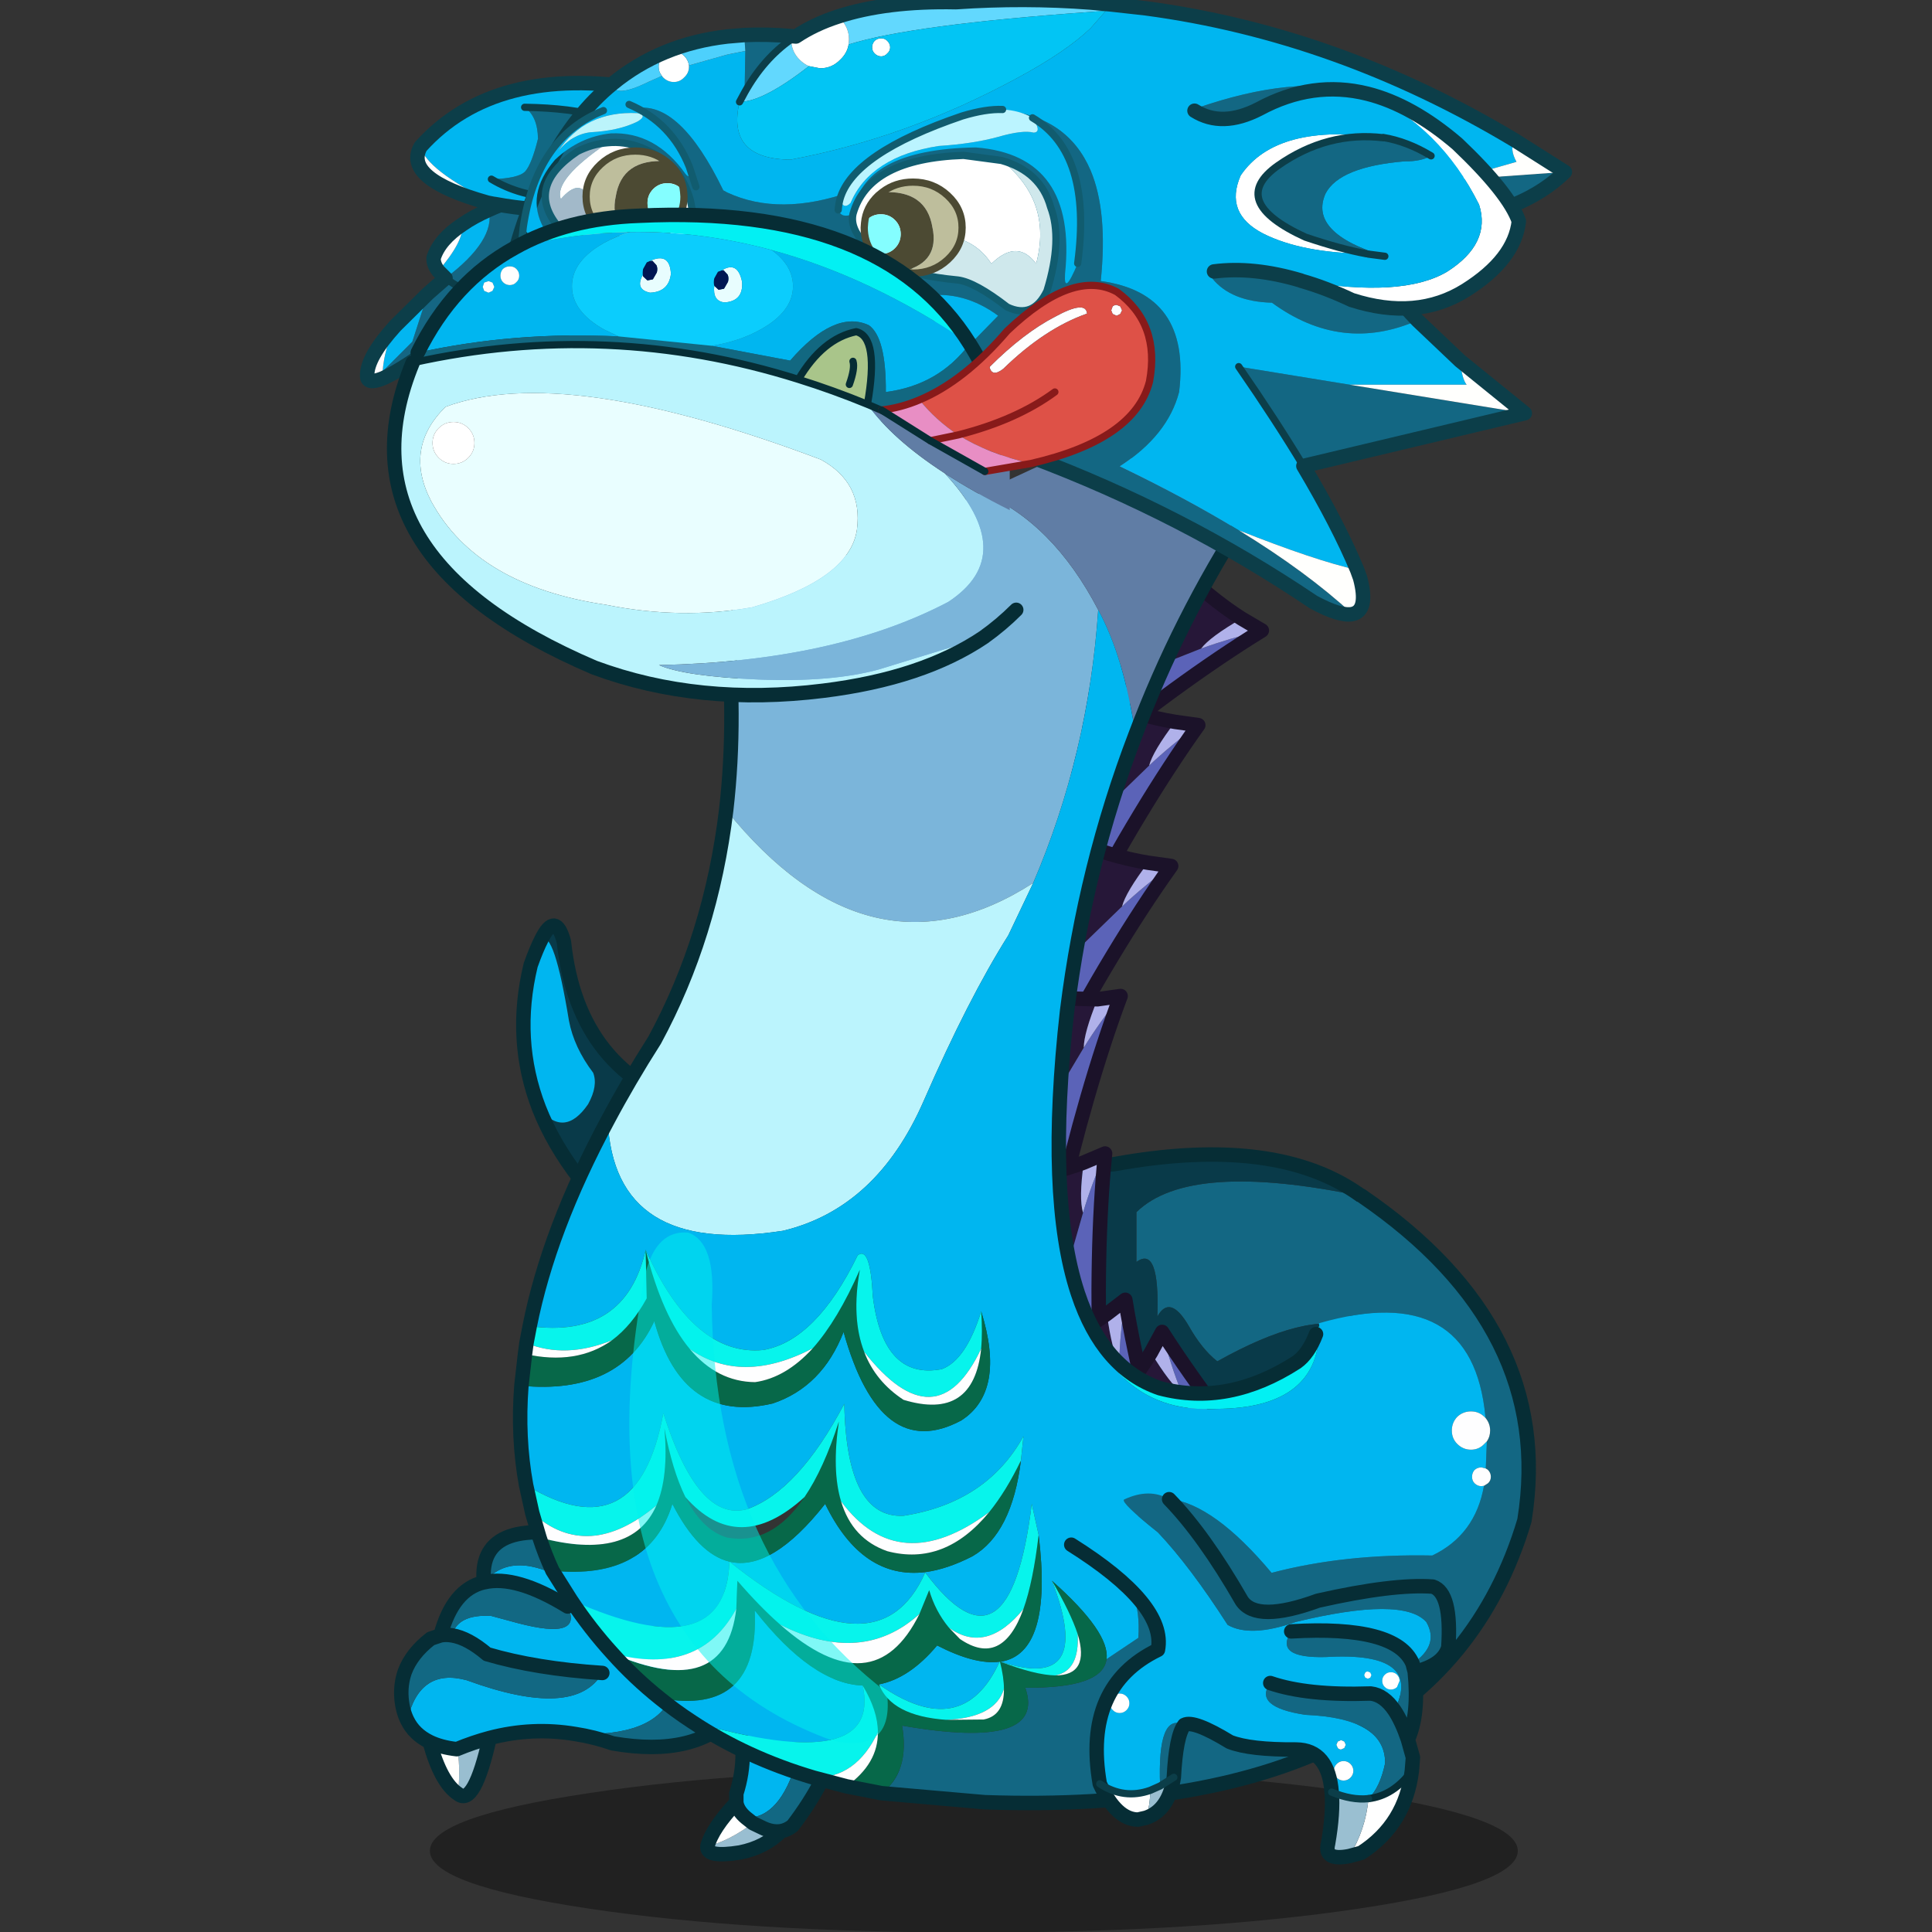 <svg xmlns:ffdec="https://www.free-decompiler.com/flash" xmlns:xlink="http://www.w3.org/1999/xlink" ffdec:objectType="frame" height="90" width="90" xmlns="http://www.w3.org/2000/svg"><rect width="100%" height="100%" fill="#333333" stroke="none"/><use ffdec:characterId="17" height="185.55" transform="matrix(.487 0 0 .487 11.235 -.34)" width="127.35" xlink:href="#a"/><use ffdec:characterId="18" height="46.2" transform="scale(2.279 1.948)" width="39.5" xlink:href="#b"/><defs><g id="a" transform="translate(12.05 .7)"><use ffdec:characterId="1" height="22.65" transform="translate(6 169.2) scale(.691)" width="150.6" xlink:href="#c"/><use ffdec:characterId="2" height="71.2" transform="translate(14.259 87.859) scale(.691)" width="120.45" xlink:href="#d"/><use ffdec:characterId="3" height="46.6" transform="translate(2.559 145.859) scale(.691)" width="63.15" xlink:href="#e"/><use ffdec:characterId="4" height="189.65" transform="translate(13.959 42.1) scale(.691)" width="141.6" xlink:href="#f"/><use ffdec:characterId="5" height="51.55" transform="translate(66.659 142.712) scale(.691)" width="54.3" xlink:href="#g"/><use ffdec:characterId="6" height="87.05" transform="translate(-.691 -.691) scale(.691)" width="167.8" xlink:href="#h"/><use ffdec:characterId="8" height="32.35" transform="translate(77.55 7.859) scale(.691)" width="48.2" xlink:href="#i"/><use ffdec:characterId="9" height="29.55" transform="translate(14.31 9.644) scale(.691)" width="78.55" xlink:href="#j"/><use ffdec:characterId="10" height="68.45" transform="translate(1.901 19.876) scale(.691)" width="88.1" xlink:href="#k"/><use ffdec:characterId="12" height="26.75" transform="translate(48.854 26.954) scale(.691)" width="38.4" xlink:href="#l"/></g><g id="d"><path d="M114.75 55.65q-6.2-2.35-18.7 4.65-2.15-1.7-3.95-4.9-2.6-4.45-4.35-1.3.35-9.95-2.9-7.55v-6.9q7.35-7.2 31.2-2.2l2.4 2q-.5 9.75-3.7 16.2" fill="#136783" fill-rule="evenodd" transform="translate(1 1)"/><path d="M116.05 37.45q-23.85-5-31.2 2.2v6.9q3.25-2.4 2.9 7.55 1.75-3.15 4.35 1.3 1.8 3.2 3.95 4.9 12.5-7 18.7-4.65-4.35 8.8-13.75 11.4-44.8 9.5-84.2-22.85-10.75-9-14.65-18.95 3.5 4.25 6.8-.55 1.4-2.55.7-4.35-2.65-3.5-3.35-7.2Q4.25.6 2.5 1.85q1.95-3.9 3.1.35 1.95 18.35 18.5 23.1 31.8 9.85 57.7 7.7 22.55-4.1 34.25 4.45" fill="#093a49" fill-rule="evenodd" transform="translate(1 1)"/><path d="M2.5 1.85Q4.25.6 6.3 13.15q.7 3.7 3.35 7.2.7 1.8-.7 4.35-3.3 4.8-6.8.55Q-1.5 15.8 1 5.45q.8-2.25 1.5-3.6" fill="#00b6f0" fill-rule="evenodd" transform="translate(1 1)"/><path d="M115.75 56.65q3.2-6.45 3.7-16.2l-2.4-2Q105.35 29.9 82.8 34q-25.9 2.15-57.7-7.7Q8.55 21.55 6.6 3.2q-1.15-4.25-3.1-.35Q2.8 4.2 2 6.45-.5 16.8 3.15 26.25 7.05 36.2 17.8 45.2 57.2 77.55 102 68.05q9.4-2.6 13.75-11.4z" fill="none" stroke="#062d35" stroke-linecap="round" stroke-linejoin="round" stroke-width="2"/></g><g id="e"><path d="M7.05 14.3q.75-2.95 5.4-2.7l3.7 1q9.15 2.4 6.9-2.3Q15.9 5.9 11.5 6.95q3.9-4.7 11.8 0 15.85 3.9 14.1 15.75-2.25 5.65-13.3 5.25-5.95-1-11.85.55-2.25.6-4.55 1.55-2.2-.25-3.75-1-2.15-1.05-3.1-3 1.7-7.3 8.2-5.55 15.05 5.5 18.8-1-9.15-.6-15.95-2.6-2.65-2.25-4.85-2.6M46.3 25.15q7.2-2.35 8.5 6.45-2.35 8.05-7.05 7.95-1.15-.95-1.35-2.1V36.2q1.8-5.65-.1-11.05" fill="#00b6f0" fill-rule="evenodd" transform="translate(1 1)"/><path d="M11.45 6.95h.05-.05q-.9-9.9 16.1-5.65Q42.3 3.6 60.2 17.5q3.5 10.65-6 23.15-.75.6-1.6.75-1.25.2-2.65-.5l-1.25-.6-.95-.75q4.7.1 7.05-7.95-1.3-8.8-8.5-6.45-5.45 6.1-17 4.1-2.6-.9-5.2-1.3 11.05.4 13.3-5.25 1.75-11.85-14.1-15.75-7.9-4.7-11.8 0 4.4-1.05 11.55 3.35 2.25 4.7-6.9 2.3l-3.7-1q-4.65-.25-5.4 2.7-.85-.15-1.6 0 .75-.15 1.6 0 2.2.35 4.85 2.6 6.8 2 15.95 2.6-3.75 6.5-18.8 1-6.5-1.75-8.2 5.55Q.2 24.75.05 23q-.15-1.9.45-3.65.95-2.55 3.6-4.6l1.35-.45q1.7-6.35 6-7.35" fill="#126883" fill-rule="evenodd" transform="translate(1 1)"/><path d="m48.7 40.3 1.25.6q1.4.7 2.65.5-2.2 2.25-5.7 2.95-4.7.75-4.5-.85 3-.75 6.3-3.2" fill="#99bed1" fill-rule="evenodd" transform="translate(1 1)"/><path d="m47.75 39.55.95.75q-3.3 2.45-6.3 3.2.65-2.5 4-6.05.2 1.15 1.35 2.1" fill="#fff" fill-rule="evenodd" transform="translate(1 1)"/><path d="M7.9 36.25q.35-4.45-.2-6.2 2.3-.95 4.55-1.55-2.15 9.55-4.35 7.75" fill="#99bed0" fill-rule="evenodd" transform="translate(1 1)"/><path d="M7.9 36.25q-2.4-1.55-3.95-7.2 1.55.75 3.75 1 .55 1.75.2 6.2" fill="#fffffd" fill-rule="evenodd" transform="translate(1 1)"/><path d="M12.5 7.95h-.05q-4.3 1-6 7.35.75-.15 1.6 0 2.2.35 4.85 2.6 6.8 2 15.95 2.6m-4.8-9.2Q16.9 6.9 12.5 7.95m12.6 21q2.6.4 5.2 1.3 11.55 2 17-4.1 1.9 5.4.1 11.05v1.25q.2 1.15 1.35 2.1l.95.75 1.25.6q1.4.7 2.65.5.85-.15 1.6-.75 9.5-12.5 6-23.15Q43.3 4.6 28.55 2.3q-17-4.25-16.1 5.65m-6 7.35-1.35.45q-2.65 2.05-3.6 4.6Q.9 22.1 1.05 24q.15 1.75.8 3.05.95 1.95 3.1 3 1.55 5.65 3.95 7.2 2.2 1.8 4.35-7.75-2.25.6-4.55 1.55-2.2-.25-3.75-1m8.3-.55q5.9-1.55 11.85-.55M43.4 44.5q-.2 1.6 4.5.85 3.5-.7 5.7-2.95m-6.2-3.95q-3.35 3.55-4 6.05" fill="none" stroke="#062d35" stroke-linecap="round" stroke-linejoin="round" stroke-width="2"/></g><g id="f"><path d="M83.25 33.2q3.65-8 6.95-16.4 5.35 5.2 9.65 7.9-4.4 2.55-5.6 4.15l-11 4.35" fill="#261738" fill-rule="evenodd" transform="translate(1)"/><path d="M102.65 26.35Q91.05 33.5 76.8 45.2l6.45-12 11-4.35q3.85-1.4 8.4-2.5" fill="#5b63b8" fill-rule="evenodd" transform="translate(1)"/><path d="m99.85 24.7 2.8 1.65q-4.55 1.1-8.4 2.5 1.2-1.6 5.6-4.15" fill="#b0b1ea" fill-rule="evenodd" transform="translate(1)"/><path d="m100.85 24.7 2.8 1.65Q92.05 33.5 77.8 45.2l6.45-12q3.65-8 6.95-16.4 5.35 5.2 9.65 7.9z" fill="none" stroke="#1b1229" stroke-linecap="round" stroke-linejoin="round" stroke-width="2"/><path d="M78.6 53.25q.25-8.8.1-17.8Q85.6 38.2 90.65 39q-3.1 4.1-3.6 6.05l-8.45 8.2" fill="#261738" fill-rule="evenodd" transform="translate(1)"/><path d="M93.85 39.45q-7.9 11.05-16.55 27.4l1.3-13.6 8.45-8.2q3-2.85 6.8-5.6" fill="#5b63b8" fill-rule="evenodd" transform="translate(1)"/><path d="m90.65 39 3.2.45q-3.8 2.75-6.8 5.6.5-1.95 3.6-6.05" fill="#b0b1ea" fill-rule="evenodd" transform="translate(1)"/><path d="m91.65 39 3.2.45q-7.9 11.05-16.55 27.4l1.3-13.6q.25-8.8.1-17.8Q86.6 38.2 91.65 39z" fill="none" stroke="#1b1229" stroke-linecap="round" stroke-linejoin="round" stroke-width="2"/><path d="M74.85 72.75q.25-8.8.1-17.8 6.9 2.75 11.95 3.55-3.1 4.1-3.6 6.05l-8.45 8.2" fill="#261738" fill-rule="evenodd" transform="translate(1)"/><path d="M90.1 58.95Q82.2 70 73.55 86.35l1.3-13.6 8.45-8.2q3-2.85 6.8-5.6" fill="#5b63b8" fill-rule="evenodd" transform="translate(1)"/><path d="m86.9 58.5 3.2.45q-3.8 2.75-6.8 5.6.5-1.95 3.6-6.05" fill="#b0b1ea" fill-rule="evenodd" transform="translate(1)"/><path d="m87.9 58.5 3.2.45Q83.2 70 74.55 86.35l1.3-13.6q.25-8.8.1-17.8 6.9 2.75 11.95 3.55z" fill="none" stroke="#1b1229" stroke-linecap="round" stroke-linejoin="round" stroke-width="2"/><path d="M71.95 94.25q-2-8.55-4.55-17.2l12.5.35Q78 82.1 78 84.1l-6.05 10.15" fill="#261738" fill-rule="evenodd" transform="translate(1)"/><path d="M83.1 76.95q-4.75 12.7-8.9 30.8l-2.25-13.5L78 84.1q2.15-3.5 5.1-7.15" fill="#5b63b8" fill-rule="evenodd" transform="translate(1)"/><path d="m79.9 77.4 3.2-.45Q80.15 80.6 78 84.1q0-2 1.9-6.7" fill="#b0b1ea" fill-rule="evenodd" transform="translate(1)"/><path d="m80.9 77.4 3.2-.45q-4.75 12.7-8.9 30.8l-2.25-13.5q-2-8.55-4.55-17.2l12.5.35z" fill="none" stroke="#1b1229" stroke-linecap="round" stroke-linejoin="round" stroke-width="2"/><path d="M74.65 118.3q-4.2-7.75-8.85-15.4 7.45-1.1 12.2-2.9-.7 5-.1 6.95l-3.25 11.35" fill="#261738" fill-rule="evenodd" transform="translate(1)"/><path d="M80.95 98.75q-1.35 13.5-.65 32l-5.65-12.45 3.25-11.35q1.15-3.95 3.05-8.2" fill="#5b63b8" fill-rule="evenodd" transform="translate(1)"/><path d="m78 100 2.95-1.25q-1.9 4.25-3.05 8.2-.6-1.95.1-6.95" fill="#b0b1ea" fill-rule="evenodd" transform="translate(1)"/><path d="m79 100 2.95-1.25q-1.35 13.5-.65 32l-5.65-12.45q-4.2-7.75-8.85-15.4 7.45-1.1 12.2-2.9z" fill="none" stroke="#1b1229" stroke-linecap="round" stroke-linejoin="round" stroke-width="2"/><path d="m82.8 139.5-12.55-12.6q6.85-2.95 10.95-5.95.7 5.1 1.7 6.8l-.1 11.75" fill="#261738" fill-rule="evenodd" transform="translate(1)"/><path d="M83.75 119q2.2 13.4 7.7 31.1l-8.65-10.6.1-11.75q.1-4.1.85-8.75" fill="#5b63b8" fill-rule="evenodd" transform="translate(1)"/><path d="m81.2 120.95 2.55-1.95q-.75 4.65-.85 8.75-1-1.7-1.7-6.8" fill="#b0b1ea" fill-rule="evenodd" transform="translate(1)"/><path d="m82.2 120.95 2.55-1.95q2.2 13.4 7.7 31.1l-8.65-10.6-12.55-12.6q6.85-2.95 10.95-5.95z" fill="none" stroke="#1b1229" stroke-linecap="round" stroke-linejoin="round" stroke-width="2"/><path d="M96.05 142.7q-8.05-3.5-16.5-6.65 5.15-5.4 7.75-9.75 2.65 4.35 4.25 5.55l4.5 10.85" fill="#261738" fill-rule="evenodd" transform="translate(1)"/><path d="M88.85 123.45Q96.2 134.9 108.2 149l-12.15-6.3-4.5-10.85q-1.55-3.8-2.7-8.4" fill="#5b63b8" fill-rule="evenodd" transform="translate(1)"/><path d="m87.3 126.3 1.55-2.85q1.15 4.6 2.7 8.4-1.6-1.2-4.25-5.55" fill="#b0b1ea" fill-rule="evenodd" transform="translate(1)"/><path d="m88.3 126.3 1.55-2.85Q97.2 134.9 109.2 149l-12.15-6.3q-8.05-3.5-16.5-6.65 5.15-5.4 7.75-9.75z" fill="none" stroke="#1b1229" stroke-linecap="round" stroke-linejoin="round" stroke-width="2"/><path d="M28.5 51.2q1.5-12.95-.1-27.55l35.45-16.4Q73.7 11.4 80 23.5q-1.35 19.95-9 37.8-22.6 14.55-42.5-10.1" fill="#7bb5da" fill-rule="evenodd" transform="translate(1)"/><path d="M110.55 122.25q-.4-9.1 5.9-17.65 26.85 18.35 22.55 44.95-12.25 41.15-74.7 39L50 187.3q3.95-2.95 2.85-9.35 20.1 3.5 17.05-5.25 10.75.1 11.25-3.95l4.4-2.95q.5-7.25-4.15-10.25-.2-5.2 8.45-9 6.2.75 14.15 10.25 10.05-2.65 22.25-2.4 5.95-2.85 7.15-9.65l.55-.35q.4-.35.4-.9t-.4-.95l-.3-.2.15-3.75q.45-.65.45-1.5 0-.95-.6-1.7l-.05-.2q-1.8-19.05-23.05-12.95" fill="#136783" fill-rule="evenodd" transform="translate(1)"/><path d="M63.85 7.25 79.5 0l21.05 10.25q-9.4 14.6-15.4 30.55Q83.6 30.1 80 23.5 73.7 11.4 63.85 7.25" fill="#607da5" fill-rule="evenodd" transform="translate(1)"/><path d="M12.1 94.15q2.9-5.45 6.5-11.1 7.8-14.4 9.9-31.85Q48.4 75.85 71 61.3l-3.45 7.25q-5.55 8.8-11.7 22.9-6.5 14.9-19.5 18-23.4 3.6-24.25-15.3" fill="#bbf4fd" fill-rule="evenodd" transform="translate(1)"/><path d="M85.15 40.8Q78.2 59 75.7 78.95 72.8 104.7 77.15 118l.05.15q4.6 16.75 19.2 15.95 14.45-.1 14.2-11.5l-.05-.35q21.25-6.1 23.05 12.95l.05.2-.2-.2q-.75-.75-1.85-.75t-1.9.75q-.75.8-.75 1.9 0 1.1.75 1.85.8.8 1.9.8 1.1 0 1.85-.8l.35-.35-.15 3.75-.6-.15q-.55 0-.95.35-.35.4-.35.95 0 .55.35.9.4.4.95.4l.35-.05q-1.2 6.8-7.15 9.65-12.2-.25-22.25 2.4-7.95-9.5-14.15-10.25-8.65 3.8-8.45 9 4.65 3 4.15 10.25l-4.4 2.95q.5-3.7-7.55-10.85 5.95 15.5-7.1 11.2 7.25-1.15 5.25-17.55l-.95-4.3q-3.1 25.1-14.75 9.5-6.6 14.9-27.1-1.5 5.85 1.4 13.25-8 5.1 10.5 13.85 9.45 3.05-.4 6.55-2.2 5.45-3.15 6.7-13.25l.35-3.35q-5.1 9.2-16.6 11-7.9.4-8.2-15.5-6.4 12.1-13.5 14.6-6.75 1.8-11.55-13.3-3.55 19.3-19 9.95-1.2-6.6-.65-13.75 13.65 1.3 18.4-8.95 3.9 14.35 16.4 11.4 6.85-2.3 9.8-9.9 5.1 18.25 16.3 12.25 6.2-4 2.75-15.1-2.1 6.75-5.45 8-8.1 1.55-9.55-10.05-.35-7.1-2.1-5.7-5.75 11.8-13.05 13.1-9.65.95-16.3-13.85-2.8 12.35-16.05 10.55 2.65-13.35 10.8-28.5.85 18.9 24.25 15.3 13-3.1 19.5-18 6.15-14.1 11.7-22.9L71 61.3q7.65-17.85 9-37.8 3.6 6.6 5.15 17.3m-61.4 136.6q-2.3-1.5-4.45-3.25Q33.15 176.7 32.45 162q7.95 10.15 14.95 10.4 2.7 12.6-23.65 5M7 160.55l-2.55-4.05q13.35 1.35 16.6-9.25 3.55 6.95 7.9 8-.5 14.9-21.95 5.3m42.65 11.7h-.05q4.25-.8 8.1-5.4 5.25 2.7 8.65 2.25-5.15 11.25-16.7 3.15" fill="#00b6f0" fill-rule="evenodd" transform="translate(1)"/><path d="m50 187.3-4.85-.95q4.4-3.15 4.35-7.5 0-2.95-2.1-6.45-7-.25-14.95-10.4.7 14.7-13.15 12.15-3.5-2.8-6.55-6.2 15.65 6.75 17.15-6.2l.15-3.85q3.1 3.6 5.9 6.05 12.95 11.4 19.3-1.45l1.35-3.3q.85 2.9 2.7 5.15l.05.05 1.5 1.55q5.85 4 8.8-4.15 1.35-3.8 2.1-10.25 2 16.4-5.25 17.55h-.05q4.85 1.85 7.6 1.9 4.85 0 3.1-5.75-.95-2.9-3.55-7.35 8.05 7.15 7.55 10.85-.5 4.05-11.25 3.95 3.05 8.75-17.05 5.25 1.1 6.4-2.85 9.35M4.45 156.5q-1.05-2.25-1.8-4.6 12.75 3.4 16.2-4.45 1.7-3.95 1.1-10.65 1.1 5.85 2.9 9.5 2.3 4.55 5.7 5.6 6.2 1.2 10.8-5.6 2.65-3.9 4.75-10.45-1 6.75.3 11.05 1.55 5.2 6.4 6.9 7.95 2.1 14.1-5.4 2.35-2.9 4.4-7.15-1.25 10.1-6.7 13.25-3.5 1.8-6.55 2.2-8.75 1.05-13.85-9.45-7.4 9.4-13.25 8-4.35-1.05-7.9-8-3.25 10.6-16.6 9.25m-4.3-25.6.5-4.4q7.15 1.6 12.05-1.9 2.75-2.05 4.8-5.8l-.15-6.7q2.3 9.15 6.1 13.7 3.8 4.55 9.05 4.6 4.25-.6 8-4.7 3.45-3.9 6.5-10.85-1.2 6.7.6 11.35 1.55 4.1 5.45 6.65 9.7 2.95 10.75-7.1.2-2.25 0-5.15 3.45 11.1-2.75 15.1-11.2 6-16.3-12.25-2.95 7.6-9.8 9.9-12.5 2.95-16.4-11.4Q13.8 132.2.15 130.9m58.8 46.25 5.2-.05q2.85-.55 2.8-4.25 0-1.6-.55-3.75h-.05q-3.4.45-8.65-2.25-3.85 4.6-8.1 5.4h.05q1.7 4.35 9.3 4.9" fill="#076849" fill-rule="evenodd" transform="translate(1)"/><path d="M40.6 185.15q-9.3-2.75-16.85-7.75 26.35 7.6 23.65-5 2.1 3.5 2.1 6.45-3 6.4-8.9 6.3m-27.85-17.2q-3.1-3.4-5.75-7.4 21.45 9.6 21.95-5.3 20.5 16.4 27.1 1.5 11.65 15.6 14.75-9.5l.95 4.3Q71 158 69.65 161.8q-5.15 6.3-10.3 2.6l-.05-.05q-1.85-2.25-2.7-5.15l-1.35 3.3q-8 7.2-19.3 1.45-2.8-2.45-5.9-6.05l-.15 3.85q-5.1 9.45-17.15 6.2M1.65 148.5l-.85-3.85q15.45 9.35 19-9.95 4.8 15.1 11.55 13.3 7.1-2.5 13.5-14.6.3 15.9 8.2 15.5 11.5-1.8 16.6-11l-.35 3.35q-2.05 4.25-4.4 7.15-12.5 9.25-20.5-1.5-1.3-4.3-.3-11.05-2.1 6.55-4.75 10.45-9.15 8.35-16.5 0-1.8-3.65-2.9-9.5.6 6.7-1.1 10.65-9.5 7.95-17.2 1.05M.85 125l.45-2.35q13.25 1.8 16.05-10.55 6.65 14.8 16.3 13.85 7.3-1.3 13.05-13.1 1.75-1.4 2.1 5.7 1.45 11.6 9.55 10.05 3.35-1.25 5.45-8 .2 2.9 0 5.15-6.2 13.15-16.2.45-1.8-4.65-.6-11.35-3.05 6.95-6.5 10.85-9.85 5.15-17.05.1-3.8-4.55-6.1-13.7l.15 6.7q-2.05 3.75-4.8 5.8-6.45 2.6-11.85.4m65.65 44.1q13.05 4.3 7.1-11.2 2.6 4.45 3.55 7.35.3 5.1-3.1 5.75-2.75-.05-7.6-1.9h.05m-7.55 8.05q-7.6-.55-9.3-4.9 11.55 8.1 16.7-3.15h.05q.55 2.15.55 3.75-1.2 4-8 4.3" fill="#07f4ec" fill-rule="evenodd" transform="translate(1)"/><path d="m45.15 186.35-4.55-1.2q5.9.1 8.9-6.3.05 4.35-4.35 7.5M2.65 151.9l-1-3.4q7.7 6.9 17.2-1.05-3.45 7.85-16.2 4.45m-2-25.4.2-1.5q5.4 2.2 11.85-.4-4.9 3.5-12.05 1.9m133.15 12.1-.35.35q-.75.8-1.85.8t-1.9-.8q-.75-.75-.75-1.85t.75-1.9q.8-.75 1.9-.75 1.1 0 1.85.75l.2.2q.6.75.6 1.7 0 .85-.45 1.5m-.15 3.75.3.2q.4.4.4.95 0 .55-.4.9l-.55.35-.35.05q-.55 0-.95-.4-.35-.35-.35-.9t.35-.95q.4-.35.95-.35l.6.15m-66.7 30.5q.05 3.7-2.8 4.25l-5.2.05q6.8-.3 8-4.3m7.1-1.85q3.4-.65 3.1-5.75 1.75 5.75-3.1 5.75m-50.6-45.2q7.2 5.05 17.05-.1-3.75 4.1-8 4.7-5.25-.05-9.05-4.6m24.15.4q10 12.7 16.2-.45-1.05 10.05-10.75 7.1-3.9-2.55-5.45-6.65m17.3 22.2q-6.15 7.5-14.1 5.4-4.85-1.7-6.4-6.9 8 10.75 20.5 1.5m-35 13.35q-1.5 12.95-17.15 6.2 12.05 3.25 17.15-6.2m29.45 2.65q5.15 3.7 10.3-2.6-2.95 8.15-8.8 4.15l-1.5-1.55m-23.4-.45q11.3 5.75 19.3-1.45-6.35 12.85-19.3 1.45" fill="#fefeff" fill-rule="evenodd" transform="translate(1)"/><path d="M77.2 118.15q3.45 10.4 11.35 13.1 9.45 2.5 18.9-3.6 1.65-1.15 2.7-3.9l.45-1.15q.25 11.4-14.2 11.5-14.6.8-19.2-15.95" fill="#02f0f3" fill-rule="evenodd" transform="translate(1)"/><path d="M101.55 10.25q-9.4 14.6-15.4 30.55Q79.2 59 76.7 78.95 73.8 104.7 78.15 118m.05.15q3.45 10.4 11.35 13.1 9.45 2.5 18.9-3.6 1.65-1.15 2.7-3.9m6.3-19.15q26.85 18.35 22.55 44.95-12.25 41.15-74.7 39L51 187.3l-4.85-.95-4.55-1.2q-9.3-2.75-16.85-7.75-2.3-1.5-4.45-3.25-3.5-2.8-6.55-6.2-3.1-3.4-5.75-7.4l-2.55-4.05q-1.05-2.25-1.8-4.6l-1-3.4-.85-3.85q-1.2-6.6-.65-13.75l.5-4.4.2-1.5.45-2.35q2.65-13.35 10.8-28.5 2.9-5.45 6.5-11.1 7.8-14.4 9.9-31.85 1.5-12.95-.1-27.55" fill="none" stroke="#062d35" stroke-linecap="round" stroke-linejoin="round" stroke-width="2"/><path d="M17.3 115.4q1.55-6.1 5.95-5.7 3.9 1.4 3.25 10 .45 35.45 24.25 53.65 1.05 8.5-7.45 6.7-36.1-12.9-26-64.65" fill="#01f1ee" fill-opacity=".502" fill-rule="evenodd" transform="translate(1)"/></g><g id="g"><path d="M45.1 25.1q-.35-.35-.85-.35t-.85.35q-.35.35-.35.85t.35.85q.35.35.85.35t.85-.35l.35-.85q0-.5-.35-.85M7.3.85Q6.85 1.3 12 5.4q4.45 4.7 9.65 12.8 3.15 1.8 9.4-.4 14.85-3.6 18.1 0 1.85 3.2-1.9 5.75-2.25-5.3-16.8-4.45-2.45 3.75 4.8 3.55 13.55-.8 9.5 7.4-1.45-2.15-3.3-2.35-8.8.3-13.9-1.45-2.4 3.3 4.85 4.4 11.1.45 11.05 6.7-.7 3.35-2.3 4.9-2.35.25-5.1-.9-.45-5.85-4.9-5.9-6.4.05-9.2-1.05-5-3.05-6.3-2.35-3.75-1.85-3.35 8.45l-1.35.6q-3.65 1.3-7-.9Q1.6 26.7 12 21.65 13.2 15.4 0 7.1L7.3.85M40.7 24.8l-.15.35.15.35.35.15.35-.15.15-.35-.15-.35-.35-.15q-.2 0-.35.15m-34 5.6q.55 0 .95-.4.4-.4.4-.95 0-.55-.4-.95-.4-.4-.95-.4-.55 0-.95.4-.4.4-.4.95 0 .55.4.95.4.4.95.4m32.35 8q0-.55-.4-.95-.4-.4-.95-.4-.55 0-.95.4-.4.4-.4.95 0 .55.4.95.4.4.95.4.55 0 .95-.4.4-.4.4-.95M38 34.8l-.2-.45-.45-.2-.45.2-.2.45.2.45q.2.2.45.2l.45-.2.2-.45" fill="#00b6f0" fill-rule="evenodd" transform="translate(1 .2)"/><path d="m47.55 24.7-.3-1.15.3 1.15q.6 5.95-.95 9.35-.85-2.5-1.85-4 1 1.5 1.85 4l.7 2.5-.15 1.85q-2.55 3.45-6 3.85 1.6-1.55 2.3-4.9.05-6.25-11.05-6.7-7.25-1.1-4.85-4.4 5.1 1.75 13.9 1.45 1.85.2 3.3 2.35 4.05-8.2-9.5-7.4-7.25.2-4.8-3.55 14.55-.85 16.8 4.45Q51 21 49.15 17.8q-3.25-3.6-18.1 0-6.25 2.2-9.4.4-5.2-8.1-9.65-12.8Q6.85 1.3 7.3.85 10.8-.8 13.55.8q4.85 5 10.05 14.05 2.05 3.1 10.55 0 10.4-2.35 15.9-1.95 2.65.85 2.15 8.4-.7 2.45-4.65 3.4M12.3 40.5q-.4-10.3 3.35-8.45-1.15 1.5-1.45 7.25l-1.9 1.2" fill="#136783" fill-rule="evenodd" transform="translate(1 .2)"/><path d="M45.1 25.1q.35.35.35.85l-.35.85q-.35.35-.85.35t-.85-.35q-.35-.35-.35-.85t.35-.85q.35-.35.85-.35t.85.35m-4.4-.3q.15-.15.35-.15l.35.15.15.35-.15.35-.35.15-.35-.15-.15-.35.15-.35m-34 5.6q-.55 0-.95-.4-.4-.4-.4-.95 0-.55.4-.95.4-.4.95-.4.55 0 .95.4.4.4.4.95 0 .55-.4.95-.4.4-.95.4m-2.75 9.8q3.35 2.2 7 .9-.05 2.2-.6 3.8l-1.1.25q-3 0-5.3-4.95m35.1-1.8q0 .55-.4.95-.4.4-.95.4-.55 0-.95-.4-.4-.4-.4-.95 0-.55.4-.95.4-.4.95-.4.55 0 .95.4.4.4.4.95m2.1 3.85q3.45-.4 6-3.85-.9 7.4-7 11.35l-1.65.45q2.25-3.65 2.65-7.95M38 34.8l-.2.45-.45.2q-.25 0-.45-.2l-.2-.45.2-.45.45-.2.45.2.2.45" fill="#fff" fill-rule="evenodd" transform="translate(1 .2)"/><path d="m10.95 41.1 1.35-.6 1.9-1.2q-.7 4.55-3.85 5.6.55-1.6.6-3.8m25.1.25q2.75 1.15 5.1.9-.4 4.3-2.65 7.95-3.55.7-2.95-1.7.75-4.3.5-7.15" fill="#9abfd1" fill-rule="evenodd" transform="translate(1 .2)"/><path d="m48.25 23.75.3 1.15q3.95-.95 4.65-3.4.5-7.55-2.15-8.4-5.5-.4-15.9 1.95-8.5 3.1-10.55 0Q19.4 6 14.55 1m33.7 22.75q-2.25-5.3-16.8-4.45m14.3 10.95q1 1.5 1.85 4 1.55-3.4.95-9.35m-20 1.55q5.1 1.75 13.9 1.45 1.85.2 3.3 2.35M1 7.3q13.2 8.3 12 14.55Q2.6 26.9 4.95 40.4q2.3 4.95 5.3 4.95l1.1-.25q3.15-1.05 3.85-5.6.3-5.75 1.45-7.25 1.3-.7 6.3 2.35 2.8 1.1 9.2 1.05 4.45.05 4.9 5.9.25 2.85-.5 7.15-.6 2.4 2.95 1.7l1.65-.45q6.1-3.95 7-11.35l.15-1.85-.7-2.5" fill="none" stroke="#062d35" stroke-linecap="round" stroke-linejoin="round" stroke-width="2"/><path d="M41.15 42.25q3.45-.4 6-3.85" fill="none" stroke="#062d35" stroke-linecap="round" stroke-linejoin="round" transform="translate(1 .2)"/><path d="M3.95 40.2q3.35 2.2 7 .9l1.35-.6 1.9-1.2m21.85 2.05q2.75 1.15 5.1.9" fill="none" stroke="#0c3e49" stroke-linecap="round" stroke-linejoin="round" transform="translate(1 .2)"/></g><g id="h"><path d="m2.1 52.4.05-1 4.1-4.1 2.15-6.65 2.45-2.15q2 1.6 6.5 3.25l-8.7 6.6Q4.25 51.5 2.1 52.4m14.75-23.35q2.75-1.25 6.45-2.3 1 10.35-5.95 15-4.5-1.65-6.5-3.25 6.95-5.25 6-9.45" fill="#156683" fill-rule="evenodd" transform="translate(1 1)"/><path d="M2.15 51.4q.2-3.05 1.75-6.3l4.5-4.45-2.15 6.65-4.1 4.1m8.7-12.9-1-1q3.55-4.1 3.35-6.45 1.5-1.05 3.65-2 .95 4.2-6 9.45" fill="#02b6f1" fill-rule="evenodd" transform="translate(1 1)"/><path d="M2.1 52.4q-2.15.85-2.1-.4-.05-2.55 3.9-6.9-1.55 3.25-1.75 6.3l-.05 1m7.75-14.9q-.7-.9-.65-1.8.8-2.55 4-4.65.2 2.35-3.35 6.45" fill="#fffdfe" fill-rule="evenodd" transform="translate(1 1)"/><path d="M4.9 46.1Q.95 50.45 1 53q-.05 1.25 2.1.4 2.15-.9 6.55-4.05l8.7-6.6q6.95-4.65 5.95-15-3.7 1.05-6.45 2.3-2.15.95-3.65 2-3.2 2.1-4 4.65-.05.9.65 1.8l1 1-2.45 2.15-4.5 4.45" fill="none" stroke="#0c3e49" stroke-linecap="round" stroke-linejoin="round" stroke-width="2"/><path d="M10.85 38.5q2 1.6 6.5 3.25" fill="none" stroke="#0c3e49" stroke-linecap="round" stroke-linejoin="round" transform="translate(1 1)"/><path d="M17.2 24.8q3.8-.1 4.7-1.1.9-1.05 1.75-4.5-.05-3.1-1.85-4.35 13.2.2 15.4 4.9l-.75 5.45q-11.3 4.35-19.25-.4" fill="#126883" fill-rule="evenodd" transform="translate(1 1)"/><path d="M21.8 14.85q1.8 1.25 1.85 4.35-.85 3.45-1.75 4.5-.9 1-4.7 1.1 7.95 4.75 19.25.4l-.3 2q-7.55 3.05-18.4 1.05l-.3-.15q-9.3-4.6-10.05-7.8 10.3-11.45 30.85-8l-1.05 7.45q-2.2-4.7-15.4-4.9" fill="#00b6f0" fill-rule="evenodd" transform="translate(1 1)"/><path d="m17.4 28.2-.75-.15Q4.9 24.75 7.4 20.3q.75 3.2 10.05 7.8l-.05.1" fill="#fff" fill-rule="evenodd" transform="translate(1 1)"/><path d="m37.45 26.2.75-5.45 1.05-7.45Q18.7 9.85 8.4 21.3q-2.5 4.45 9.25 7.75l.75.15.35.05q10.85 2 18.4-1.05l.3-2" fill="none" stroke="#0c3e49" stroke-linecap="round" stroke-linejoin="round" stroke-width="2"/><path d="M17.2 24.8q7.95 4.75 19.25.4m.75-5.45q-2.2-4.7-15.4-4.9" fill="none" stroke="#0c3e49" stroke-linecap="round" stroke-linejoin="round" transform="translate(1 1)"/><path d="m150.35 24.9 15.45-1.1q-8.4 8.2-27.85 7.2-.6 5 7.45 13.35-10.5 4.6-20.15-2.45-5.65-.15-8.25-3.35l2-2.6L114.75 15q27.35-9.5 35.6 9.9m-98.1-12.1.1-5.75-.15-2.2q3.15-.15 6.55.15l-.05.45q-3.85 2.7-6.45 7.35m-27.1 10q4.2-7.05 12-7.8 6.1-1.15 12.15 11.35l.55.3q7.25 3.35 17.05-.1 7.45-6.85 21.25-11.3 8.85.95 12 8.35 2.4 5.7 1.4 15.3 12.5 1.7 10.85 15.35-1.55 6-8.2 10.3 9.15 4.4 16.45 8.85 9.4 5.75 15.75 11.6-1.7.35-5.4-1.65Q112.85 71.1 91.8 63.2 18.95 50.5 19.25 39.9q2.1-9.95 5.9-17.1M129.6 64.5q-3.8-6.3-8.95-13.75l15.35 2.5 24.25 3.95-30.65 7.3M77.25 40.95l3.55 9.45 6.55-6.7q-4.75-3.5-10.1-2.75" fill="#136783" fill-rule="evenodd" transform="translate(1 1)"/><path d="M158.85 19.4q-.75 1.2.25 3l-8.75 2.5q-8.25-19.4-35.6-9.9L119 35.95l-2 2.6q2.6 3.2 8.25 3.35 9.65 7.05 20.15 2.45l5.9 5.6q.25 2.5.9 3.3H136l-15.35-2.5q5.15 7.45 8.95 13.75 4.85 8.15 7.45 14.4-5.95-1.35-16.4-5.5-7.3-4.45-16.45-8.85 6.65-4.3 8.2-10.3 1.65-13.65-10.85-15.35 1-9.6-1.4-15.3-3.15-7.4-12-8.35-13.8 4.45-21.25 11.3-9.8 3.45-17.05.1l-.55-.3Q43.25 13.85 37.15 15q-7.8.75-12 7.8 3.6-6.95 8.8-11.2.2 2.1 5.05-.3l1.8-.8.15.2q.65.65 1.5.65t1.45-.65q.65-.6.65-1.45v-.2l5.3-1.5 2.5-.5-.1 5.75-.7 1.3q-1.85 7.9 7.05 8 16.05-3 31.3-11.25 6.8-3.65 10.25-6.95l2.1-2.4 5.55-.35q26.55 3.55 51.05 18.25m-81.6 21.55q5.35-.75 10.1 2.75l-6.55 6.7-3.55-9.45" fill="#00b6f0" fill-rule="evenodd" transform="translate(1 1)"/><path d="m165.8 23.8-15.45 1.1 8.75-2.5q-1-1.8-.25-3l6.95 4.4m-45.15 49.6q10.45 4.15 16.4 5.5l.4 1.1q1.2 4.5-1.05 5-6.35-5.85-15.75-11.6M136 53.25h16.2q-.65-.8-.9-3.3l8.95 7.25L136 53.25" fill="#fffffd" fill-rule="evenodd" transform="translate(1 1)"/><path d="M65.15 2.3Q71.85.1 81.5.3q9.45-.65 18.65.05l2.7.25 4.95.55-5.55.35-2.1.15q-24.7 1.75-33.5 4.5l.05-.7q0-1.65-1.2-2.85l-.35-.3m-4 6.85q-6.35 4.95-9.6 4.95l.7-1.3q2.6-4.65 6.45-7.35 0 1.65 1.15 2.8.6.6 1.3.9" fill="#62d8fe" fill-rule="evenodd" transform="translate(1 1)"/><path d="M66.65 6.15q-.2 1.2-1.15 2.1-1.15 1.2-2.8 1.2l-1.55-.3q-.7-.3-1.3-.9-1.15-1.15-1.15-2.8l.65-.4q2.55-1.7 5.8-2.75l.35.3q1.2 1.2 1.2 2.85l-.05.7m-22.1 2.9v.2q0 .85-.65 1.45-.6.65-1.45.65t-1.5-.65l-.15-.2q-.45-.55-.45-1.25 0-.85.6-1.5.65-.6 1.5-.6t1.45.6q.55.55.65 1.3m25.7-1.65q-.35-.35-.35-.85t.35-.9q.4-.35.9-.35t.85.35q.4.4.4.9t-.4.85q-.35.4-.85.4t-.9-.4" fill="#fff" fill-rule="evenodd" transform="translate(1 1)"/><path d="m52.35 7.05-2.5.5-5.3 1.5q-.1-.75-.65-1.3-.6-.6-1.45-.6t-1.5.6q-.6.65-.6 1.5 0 .7.45 1.25l-1.8.8q-4.85 2.4-5.05.3 6.7-5.5 15.9-6.55l2.35-.2.15 2.2" fill="#4dd0fc" fill-rule="evenodd" transform="translate(1 1)"/><path d="m102.25 1.5-2.1 2.4Q96.7 7.2 89.9 10.85 74.65 19.1 58.6 22.1q-8.9-.1-7.05-8 3.25 0 9.6-4.95l1.55.3q1.65 0 2.8-1.2.95-.9 1.15-2.1 8.8-2.75 33.5-4.5l2.1-.15m-32 5.9q.4.4.9.4t.85-.4q.4-.35.4-.85t-.4-.9q-.35-.35-.85-.35t-.9.35q-.35.4-.35.9t.35.85" fill="#02c5f4" fill-rule="evenodd" transform="translate(1 1)"/><path d="m51.55 14.1.7-1.3q2.6-4.65 6.45-7.35l.65-.4M129.6 64.5q-3.8-6.3-8.95-13.75" fill="none" stroke="#0c3e49" stroke-linecap="round" stroke-linejoin="round" transform="translate(1 1)"/><path d="m166.8 24.8-6.95-4.4Q135.35 5.7 108.8 2.15l-4.95-.55-2.7-.25q-9.2-.7-18.65-.05-9.65-.2-16.35 2-3.25 1.05-5.8 2.75l-.6-.05q-3.4-.3-6.55-.15l-2.35.2q-9.2 1.05-15.9 6.55-5.2 4.25-8.8 11.2-3.8 7.15-5.9 17.1-.3 10.6 72.55 23.3 21.05 7.9 39.2 20.15 3.7 2 5.4 1.65 2.25-.5 1.05-5l-.4-1.1q-2.6-6.25-7.45-14.4l30.65-7.3-8.95-7.25-5.9-5.6Q138.35 37 138.95 32q19.45 1 27.85-7.2z" fill="none" stroke="#0c3e49" stroke-linecap="round" stroke-linejoin="round" stroke-width="2"/></g><g id="m"><path d="M28.5 6.7q-7.8-.95-14.65 3.85-7 4.95 3.8 9.9 4.9 1.65 8.45 2.3-8.95-.1-14.3-2.8-5.4-2.8-3.1-8.05 5-7.35 19.8-5.2M17.1 26.5q13.95 2.4 20.15-1.25 6.15-3.9 4.45-9.3Q36.3 5.15 26.25.6 32.4 2.15 38.7 7.55q7.15 6.8 8.5 10.7-.6 5.3-7.35 9.55-6.8 4.25-15.8 1.35-3.6-1.7-6.95-2.65" fill="#fff" fill-rule="evenodd" transform="translate(0 1)"/><path d="M28.4 6.65q-.3-.1.1.05-14.8-2.15-19.8 5.2-2.3 5.25 3.1 8.05 5.35 2.7 14.3 2.8l.25.05 2.3.3q-10.65-3.25-8.2-8.7 1.95-3.7 11-4.45 2.1.05 3.6-.75-3.3-2-6.65-2.55M17.1 26.5l-.1-.05Q10.45 24.5 5 25.2-3.4 14.1 2.3 2.95q3.8 2.4 8.95-.25 7.4-4 15-2.1Q36.3 5.15 41.7 15.95q1.7 5.4-4.45 9.3-6.2 3.65-20.15 1.25" fill="#00b6f0" fill-rule="evenodd" transform="translate(0 1)"/><path d="M28.5 6.7q-.4-.15-.1-.05 3.35.55 6.65 2.55-1.5.8-3.6.75-9.05.75-11 4.45-2.45 5.45 8.2 8.7l-2.3-.3-.25-.05q-3.55-.65-8.45-2.3-10.8-4.95-3.8-9.9Q20.7 5.75 28.5 6.7" fill="#136783" fill-rule="evenodd" transform="translate(0 1)"/><path d="M28.5 6.7q-7.8-.95-14.65 3.85-7 4.95 3.8 9.9 4.9 1.65 8.45 2.3m.25.05 2.3.3m6.4-13.9q-3.3-2-6.65-2.55" fill="none" stroke="#0c3e49" stroke-linecap="round" stroke-linejoin="round" transform="translate(0 1)"/><path d="M26.25 1.6q-7.6-1.9-15 2.1-5.15 2.65-8.95.25M5 26.2q5.45-.7 12 1.25m.1.05q3.35.95 6.95 2.65 9 2.9 15.8-1.35 6.75-4.25 7.35-9.55-1.35-3.9-8.5-10.7-6.3-5.4-12.45-6.95" fill="none" stroke="#0c3e49" stroke-linecap="round" stroke-linejoin="round" stroke-width="2"/></g><g id="j"><path d="M92.1 16.3q8.3 4.9 6.25 20.15-1.95 4.65-1.75 1.45 1.7-16.4-12.35-17.5-15.85.25-17 9.2-1.55.7-2.05-.55.05-.75.25-1.5.45 1.55 1.45.55 2.75-6.45 12.2-7.9 4.7-.3 8.2-1.25 3.45-1 4.95-.6 1.2-.05-.15-2.05" fill="#00b6f0" fill-rule="evenodd" transform="translate(-20.7 -13.95)"/><path d="M32.7 15.3q1.6-1 3.55-.85 5.9 2.5 8.35 8.65.2 1.9-.55.95-4.15-5.85-10.3-5.6-4.35.45-7.75 3.65-4.15 4.85-1.55 9.5-1.25 2.5-2.85-.15Q23.4 19 32.7 15.3m4.75 1.5q1.4-.85-.05-1.15-7.2-.35-11 5.3 1.95-2.35 4.5-2.65 3.95-.2 6.55-1.5" fill="#00b6f2" fill-rule="evenodd" transform="translate(-20.7 -13.95)"/><path d="M37.45 16.8q-2.6 1.3-6.55 1.5-2.55.3-4.5 2.65 3.8-5.65 11-5.3 1.45.3.05 1.15" fill="#bbf4fb" fill-rule="evenodd" transform="translate(-20.7 -13.95)"/><path d="M38.3 33.75h-3.65q-5.95-.3-8.35-2.55-4.35-5.45 2.8-10.25 2.1-1.05 4.2-1.2-7.5 5.1-6.5 7.8 2.7-3.1 3.95 0 1.8 5.2 7.55 6.2" fill="#a2b9c9" fill-rule="evenodd" transform="translate(-20.7 -13.95)"/><path d="M67.25 29.6q2.15-7.65 15.3-8.1l5.25.7q7.1 5.65 4.8 14.3-2.6-3.5-6.2 0-4.2-6.6-17.35-2.65-2.25-2.2-1.8-4.25M33.3 19.75q4.55-.45 9.05 3.45 1.6 1.7 2.4 4.55l.55 2.95q-.25 2.8-3.55 2.8l-3.45.25q-5.75-1-7.55-6.2-1.25-3.1-3.95 0-1-2.7 6.5-7.8" fill="#fff" fill-rule="evenodd" transform="translate(-20.7 -13.95)"/><path d="M87.8 22.2q5.45 1.55 6.8 6.45 1.7 4.45-.5 11.6-1.9 3.95-5.5 2.25-4.45-3.45-6.85-3.75-6.2-.6-8.55-2-2.65-1.5-4.15-2.9Q82.2 29.9 86.4 36.5q3.6-3.5 6.2 0 2.3-8.65-4.8-14.3" fill="#cfe8ec" fill-rule="evenodd" transform="translate(-20.7 -13.95)"/><path d="M87.95 15.15q2.3.1 4.15 1.15 1.35 2 .15 2.05-1.5-.4-4.95.6-3.5.95-8.2 1.25-9.45 1.45-12.2 7.9-1 1-1.45-.55 1.8-6.35 16.9-11.5 3.3-1 5.6-.9" fill="#bbf4ff" fill-rule="evenodd" transform="translate(-20.7 -13.95)"/><path d="M92.1 16.3q8.3 4.9 6.25 20.15m-31.1-6.85q2.15-7.65 15.3-8.1l5.25.7q5.45 1.55 6.8 6.45 1.7 4.45-.5 11.6-1.9 3.95-5.5 2.25-4.45-3.45-6.85-3.75-6.2-.6-8.55-2-2.65-1.5-4.15-2.9-2.25-2.2-1.8-4.25m-2.05-.55q.05-.75.25-1.5 1.8-6.35 16.9-11.5 3.3-1 5.6-.9m-51.7-.7q5.9 2.5 8.35 8.65l.9 2.75m-23.9 5.6-.4 3.85m12.1-15.55q4.55-.45 9.05 3.45 1.6 1.7 2.4 4.55l.55 2.95q-.25 2.8-3.55 2.8l-3.45.25h-3.65q-5.95-.3-8.35-2.55-4.35-5.45 2.8-10.25 2.1-1.05 4.2-1.2m-.6-4.45Q23.4 19 21.6 31.45" fill="none" stroke="#115c6f" stroke-linecap="round" stroke-linejoin="round" transform="translate(-20.7 -13.95)"/><path d="M71.3 26.6q1.8-1.4 4.25-1.4 2.8 0 4.8 1.85t2 4.45q0 2.6-2 4.45t-4.8 1.85l-1.75-.2q5.15-1 4.55-5.55l-.1-.55q-.85-5.25-6.95-4.9" fill="#bebe9c" fill-rule="evenodd" transform="translate(-20.7 -13.95)"/><path d="M73.8 37.6q-1.7-.4-3.05-1.65l-.95-1.1 1.3.3q1.15 0 1.95-.8t.8-1.95q0-1.15-.8-1.95t-1.95-.8q-1.15 0-1.95.8l-.3.4q.2-2.2 1.9-3.8l.55-.45q6.1-.35 6.95 4.9l.1.55q.6 4.55-4.55 5.55" fill="#4c4a33" fill-rule="evenodd" transform="translate(-20.7 -13.95)"/><path d="M69.8 34.85q-1-1.5-1-3.35l.05-.65.3-.4q.8-.8 1.95-.8t1.95.8q.8.8.8 1.95t-.8 1.95q-.8.8-1.95.8l-1.3-.3" fill="#84feff" fill-rule="evenodd" transform="translate(-20.7 -13.95)"/><path d="M71.3 26.6q1.8-1.4 4.25-1.4 2.8 0 4.8 1.85t2 4.45q0 2.6-2 4.45t-4.8 1.85l-1.75-.2q-1.7-.4-3.05-1.65l-.95-1.1q-1-1.5-1-3.35l.05-.65q.2-2.2 1.9-3.8l.55-.45z" fill="none" stroke="#4c4a33" stroke-linecap="round" stroke-linejoin="round" transform="translate(-20.7 -13.95)"/><path d="M41.35 22.3q-1.8-1.4-4.25-1.4-2.8 0-4.8 1.85t-2 4.45q0 2.6 2 4.45t4.8 1.85l1.75-.2q-5.15-1-4.55-5.55l.1-.55q.85-5.25 6.95-4.9" fill="#bebe9c" fill-rule="evenodd" transform="translate(-20.7 -13.95)"/><path d="M38.85 33.3q1.7-.4 3.05-1.65l.95-1.1-1.3.3q-1.15 0-1.95-.8t-.8-1.95q0-1.15.8-1.95t1.95-.8q1.15 0 1.95.8l.3.4q-.2-2.2-1.9-3.8l-.55-.45q-6.1-.35-6.95 4.9l-.1.55q-.6 4.55 4.55 5.55" fill="#4c4a33" fill-rule="evenodd" transform="translate(-20.7 -13.95)"/><path d="M42.85 30.55q1-1.5 1-3.35l-.05-.65-.3-.4q-.8-.8-1.95-.8t-1.95.8q-.8.8-.8 1.95t.8 1.95q.8.8 1.95.8l1.3-.3" fill="#84feff" fill-rule="evenodd" transform="translate(-20.7 -13.95)"/><path d="M41.35 22.3q-1.8-1.4-4.25-1.4-2.8 0-4.8 1.85t-2 4.45q0 2.6 2 4.45t4.8 1.85l1.75-.2q1.7-.4 3.05-1.65l.95-1.1q1-1.5 1-3.35l-.05-.65q-.2-2.2-1.9-3.8l-.55-.45z" fill="none" stroke="#4c4a33" stroke-linecap="round" stroke-linejoin="round" transform="translate(-20.7 -13.95)"/></g><g id="k"><path d="M11.95 64.2q1.2 0 2.05-.85.85-.85.85-2.05 0-1.2-.85-2.05-.85-.85-2.05-.85-1.2 0-2.05.85-.85.85-.85 2.05 0 1.2.85 2.05.85.85 2.05.85m-3.1 5.15q-3.8-7.35 2-13.05 16.45-6.1 51.95 7.3 5.85 3.2 5 9.7-1 6.85-14.5 10.75-9.85 1.75-20.25-.35-17.9-2.65-24.2-14.35" fill="#e9feff" fill-rule="evenodd" transform="translate(-2.75 -28.75)"/><path d="M11.95 64.2q-1.2 0-2.05-.85-.85-.85-.85-2.05 0-1.2.85-2.05.85-.85 2.05-.85 1.2 0 2.05.85.85.85.85 2.05 0 1.2-.85 2.05-.85.85-2.05.85" fill="#fff" fill-rule="evenodd" transform="translate(-2.75 -28.75)"/><path d="M85.35 88.2q-8.45 5.7-22.2 7.4-17.25 2.15-31.7-3.2Q-4.7 76.95 6.3 50.2q27-6 53.4 2.3 4.8 1.5 9.55 3.45 3.45 4.85 10.7 9.55 10.45 11.25.5 17.8-15.7 8.25-40.05 8.75 3.5 1.55 13.75 2 10.15.4 16.7-1.4l14.5-4.45M8.85 69.35q6.3 11.7 24.2 14.35 10.4 2.1 20.25.35 13.5-3.9 14.5-10.75.85-6.5-5-9.7-35.5-13.4-51.95-7.3-5.8 5.7-2 13.05" fill="#bbf4fd" fill-rule="evenodd" transform="translate(-2.75 -28.75)"/><path d="M88.95 70.6q2.2 5.8.9 13.8-2.05 2.05-4.5 3.8l-14.5 4.45q-6.55 1.8-16.7 1.4-10.25-.45-13.75-2 24.35-.5 40.05-8.75 9.95-6.55-.5-17.8 3.9 2.55 9 5.1" fill="#7bb5da" fill-rule="evenodd" transform="translate(-2.75 -28.75)"/><path d="M88.95 62.05v8.55q-5.1-2.55-9-5.1-7.25-4.7-10.7-9.55 6 2.5 11.95 5.7 4.6 1.75 7.75.4" fill="#607da5" fill-rule="evenodd" transform="translate(-2.75 -28.75)"/><path d="M7 48.8q4.85-9.8 13.4-14.5 7.95-2.05 16-2.2-1.95.6-3.6 1.5-4.45 2.5-4.45 6t4.45 6l2 .95Q20.35 45.85 7 48.8m40.7-.95q3.8-.6 6.75-2.25 4.5-2.5 4.5-6 0-2.85-2.95-5 13.7 3.7 27.4 12.95-4.25 5.75-11.6 6.7.05-7.55-2.35-9.25-4.75-2.2-10.9 4.9L47.7 47.85M16.8 38.9l-.6.2-.2.6.2.55.6.25.55-.25.25-.55-.25-.6-.55-.2m1.65-.75q0 .55.35.9.4.4.95.4.55 0 .9-.4.4-.35.4-.9t-.4-.95q-.35-.35-.9-.35t-.95.35q-.35.4-.35.95" fill="#00b6f0" fill-rule="evenodd" transform="translate(-2.75 -28.75)"/><path d="m6.3 50.2.7-1.4q13.35-2.95 27.8-2.25l12.9 1.3 10.85 2.05q6.15-7.1 10.9-4.9 2.4 1.7 2.35 9.25 7.35-.95 11.6-6.7 3.9 6.15 5.55 14.5-3.15 1.35-7.75-.4-5.95-3.2-11.95-5.7 1.65-9.3-1.55-10.05-4.65.95-8 6.6-26.4-8.3-53.4-2.3" fill="#126881" fill-rule="evenodd" transform="translate(-2.75 -28.75)"/><path d="M66.75 53.2q.8-2.25.5-3.2.3.95-.5 3.2m-7.05-.7q3.35-5.65 8-6.6 3.2.75 1.55 10.05Q64.5 54 59.7 52.5" fill="#a9c58a" fill-rule="evenodd" transform="translate(-2.75 -28.75)"/><path d="m48.05 39.55.6.55.75-.15.55-.95q.15-.55-.05-1l-.55-.6h-.25q2.2-1.35 2.8 1.6.2 2.65-2.4 2.85-1.7-.15-1.45-2.3m-9.9-1.5.05.2.6.55.75-.15.55-.95q.15-.55-.05-1l-.55-.6h-.35q2.75-1.25 2.9 1.8-.3 2.5-2.9 2.6-2.1-.45-1-2.45" fill="#e8fdfe" fill-rule="evenodd" transform="translate(-2.75 -28.75)"/><path d="M49.1 37.4h.25l.55.6q.2.45.05 1l-.55.95-.75.15-.6-.55q-.15-.45 0-1.05l.5-.9.55-.2m-9.95-1.3h.35l.55.6q.2.45.05 1l-.55.95-.75.15-.6-.55-.05-.2q-.05-.4.05-.85l.5-.9.45-.2" fill="#001652" fill-rule="evenodd" transform="translate(-2.75 -28.75)"/><path d="M18.45 38.15q0-.55.35-.95.4-.35.95-.35.55 0 .9.35.4.4.4.95 0 .55-.4.9-.35.4-.9.4t-.95-.4q-.35-.35-.35-.9m-1.65.75.55.2.25.6-.25.55-.55.25-.6-.25-.2-.55.2-.6.6-.2" fill="#fefefe" fill-rule="evenodd" transform="translate(-2.75 -28.75)"/><path d="M20.4 34.3q7.25-4.1 17.25-4.45 33.65-1.6 45.75 17.7Q69.7 38.3 56 34.6q-9.8-2.65-19.6-2.5-8.05.15-16 2.2" fill="#02f0f3" fill-rule="evenodd" transform="translate(-2.75 -28.75)"/><path d="M48.05 39.55q-.25 2.15 1.45 2.3 2.6-.2 2.4-2.85-.6-2.95-2.8-1.6l-.55.2-.5.9q-.15.6 0 1.05M56 34.6q2.95 2.15 2.95 5 0 3.5-4.5 6-2.95 1.65-6.75 2.25l-12.9-1.3-2-.95q-4.45-2.5-4.45-6t4.45-6q1.65-.9 3.6-1.5 9.8-.15 19.6 2.5m-17.85 3.45q-1.1 2 1 2.45 2.6-.1 2.9-2.6-.15-3.05-2.9-1.8l-.45.2-.5.9q-.1.45-.05.85" fill="#0bcdfd" fill-rule="evenodd" transform="translate(-2.75 -28.75)"/><path d="m6.3 50.2.7-1.4m81.95 13.25q-3.15 1.35-7.75-.4-5.95-3.2-11.95-5.7Q64.5 54 59.7 52.5q-26.4-8.3-53.4-2.3m60.95-.2q.3.95-.5 3.2m-7.05-.7q3.35-5.65 8-6.6 3.2.75 1.55 10.05" fill="none" stroke="#062d35" stroke-linecap="round" stroke-linejoin="round" transform="translate(-2.75 -28.75)"/><path d="M87.1 55.65q-2.05 2.05-4.5 3.8-8.45 5.7-22.2 7.4-17.25 2.15-31.7-3.2Q-7.45 48.2 3.55 21.45m.7-1.4q4.85-9.8 13.4-14.5Q24.9 1.45 34.9 1.1 68.55-.5 80.65 18.8q3.9 6.15 5.55 14.5" fill="none" stroke="#062d35" stroke-linecap="round" stroke-linejoin="round" stroke-width="2"/></g><g id="n"><path d="m33.05 2.9.25.55-.25.5-.5.25-.55-.25-.2-.5.2-.55q.25-.2.55-.2l.5.2m-16.2 8.65q-1.55 1.2-1.9-.25 4.7-4.7 9.05-6.95Q28.3 2 28.45 3.9q-5.85 2.05-11.6 7.65" fill="#fefefe" fill-rule="evenodd" transform="translate(.5 .5)"/><path d="M16.85 11.55q5.75-5.6 11.6-7.65Q28.3 2 24 4.35q-4.35 2.25-9.05 6.95.35 1.45 1.9.25m16.2-8.65-.5-.2q-.3 0-.55.2l-.2.55.2.5.55.25.5-.25.25-.5-.25-.55M5.25 15.85q6.2-2.6 12.15-9.55Q26.55-2.4 32.6.9q6 4.4 4.5 12.4-2.05 8.05-16.4 11.35-5.85-1.3-10.1-3.95-3.1-2.05-5.35-4.85M24 14.75q-5.3 3.9-13.4 5.95 8.1-2.05 13.4-5.95" fill="#de5147" fill-rule="evenodd" transform="translate(.5 .5)"/><path d="m20.7 24.65-6.4 1.1-7.55-4.25L0 17.25q2.65-.3 5.25-1.4 2.25 2.8 5.35 4.85 4.25 2.65 10.1 3.95M6.75 21.5l3.85-.8-3.85.8" fill="#e88ec4" fill-rule="evenodd" transform="translate(.5 .5)"/><path d="m20.7 24.65-6.4 1.1M0 17.25q2.65-.3 5.25-1.4 6.2-2.6 12.15-9.55Q26.55-2.4 32.6.9q6 4.4 4.5 12.4-2.05 8.05-16.4 11.35M10.6 20.7l-3.85.8m3.85-.8q8.1-2.05 13.4-5.95" fill="none" stroke="#881a1a" stroke-linecap="round" stroke-linejoin="round" transform="translate(.5 .5)"/><path d="M14.3 25.75 6.75 21.5 0 17.25" fill="none" stroke="#062d35" stroke-linecap="round" stroke-linejoin="round" transform="translate(.5 .5)"/></g><path d="M128.55 19.35q-22.05 3.3-53.25 3.3t-53.25-3.3Q0 16.05 0 11.35t22.05-8Q44.1 0 75.3 0t53.25 3.35q22.05 3.3 22.05 8t-22.05 8" fill-opacity=".349" fill-rule="evenodd" id="c"/><path d="M39.5 0v46.2H0V0h39.5" fill="#fedc56" fill-opacity="0" fill-rule="evenodd" id="b"/><use ffdec:characterId="7" height="32.35" width="48.2" xlink:href="#m" id="i"/><use ffdec:characterId="11" height="26.75" width="38.4" xlink:href="#n" id="l"/></defs></svg>